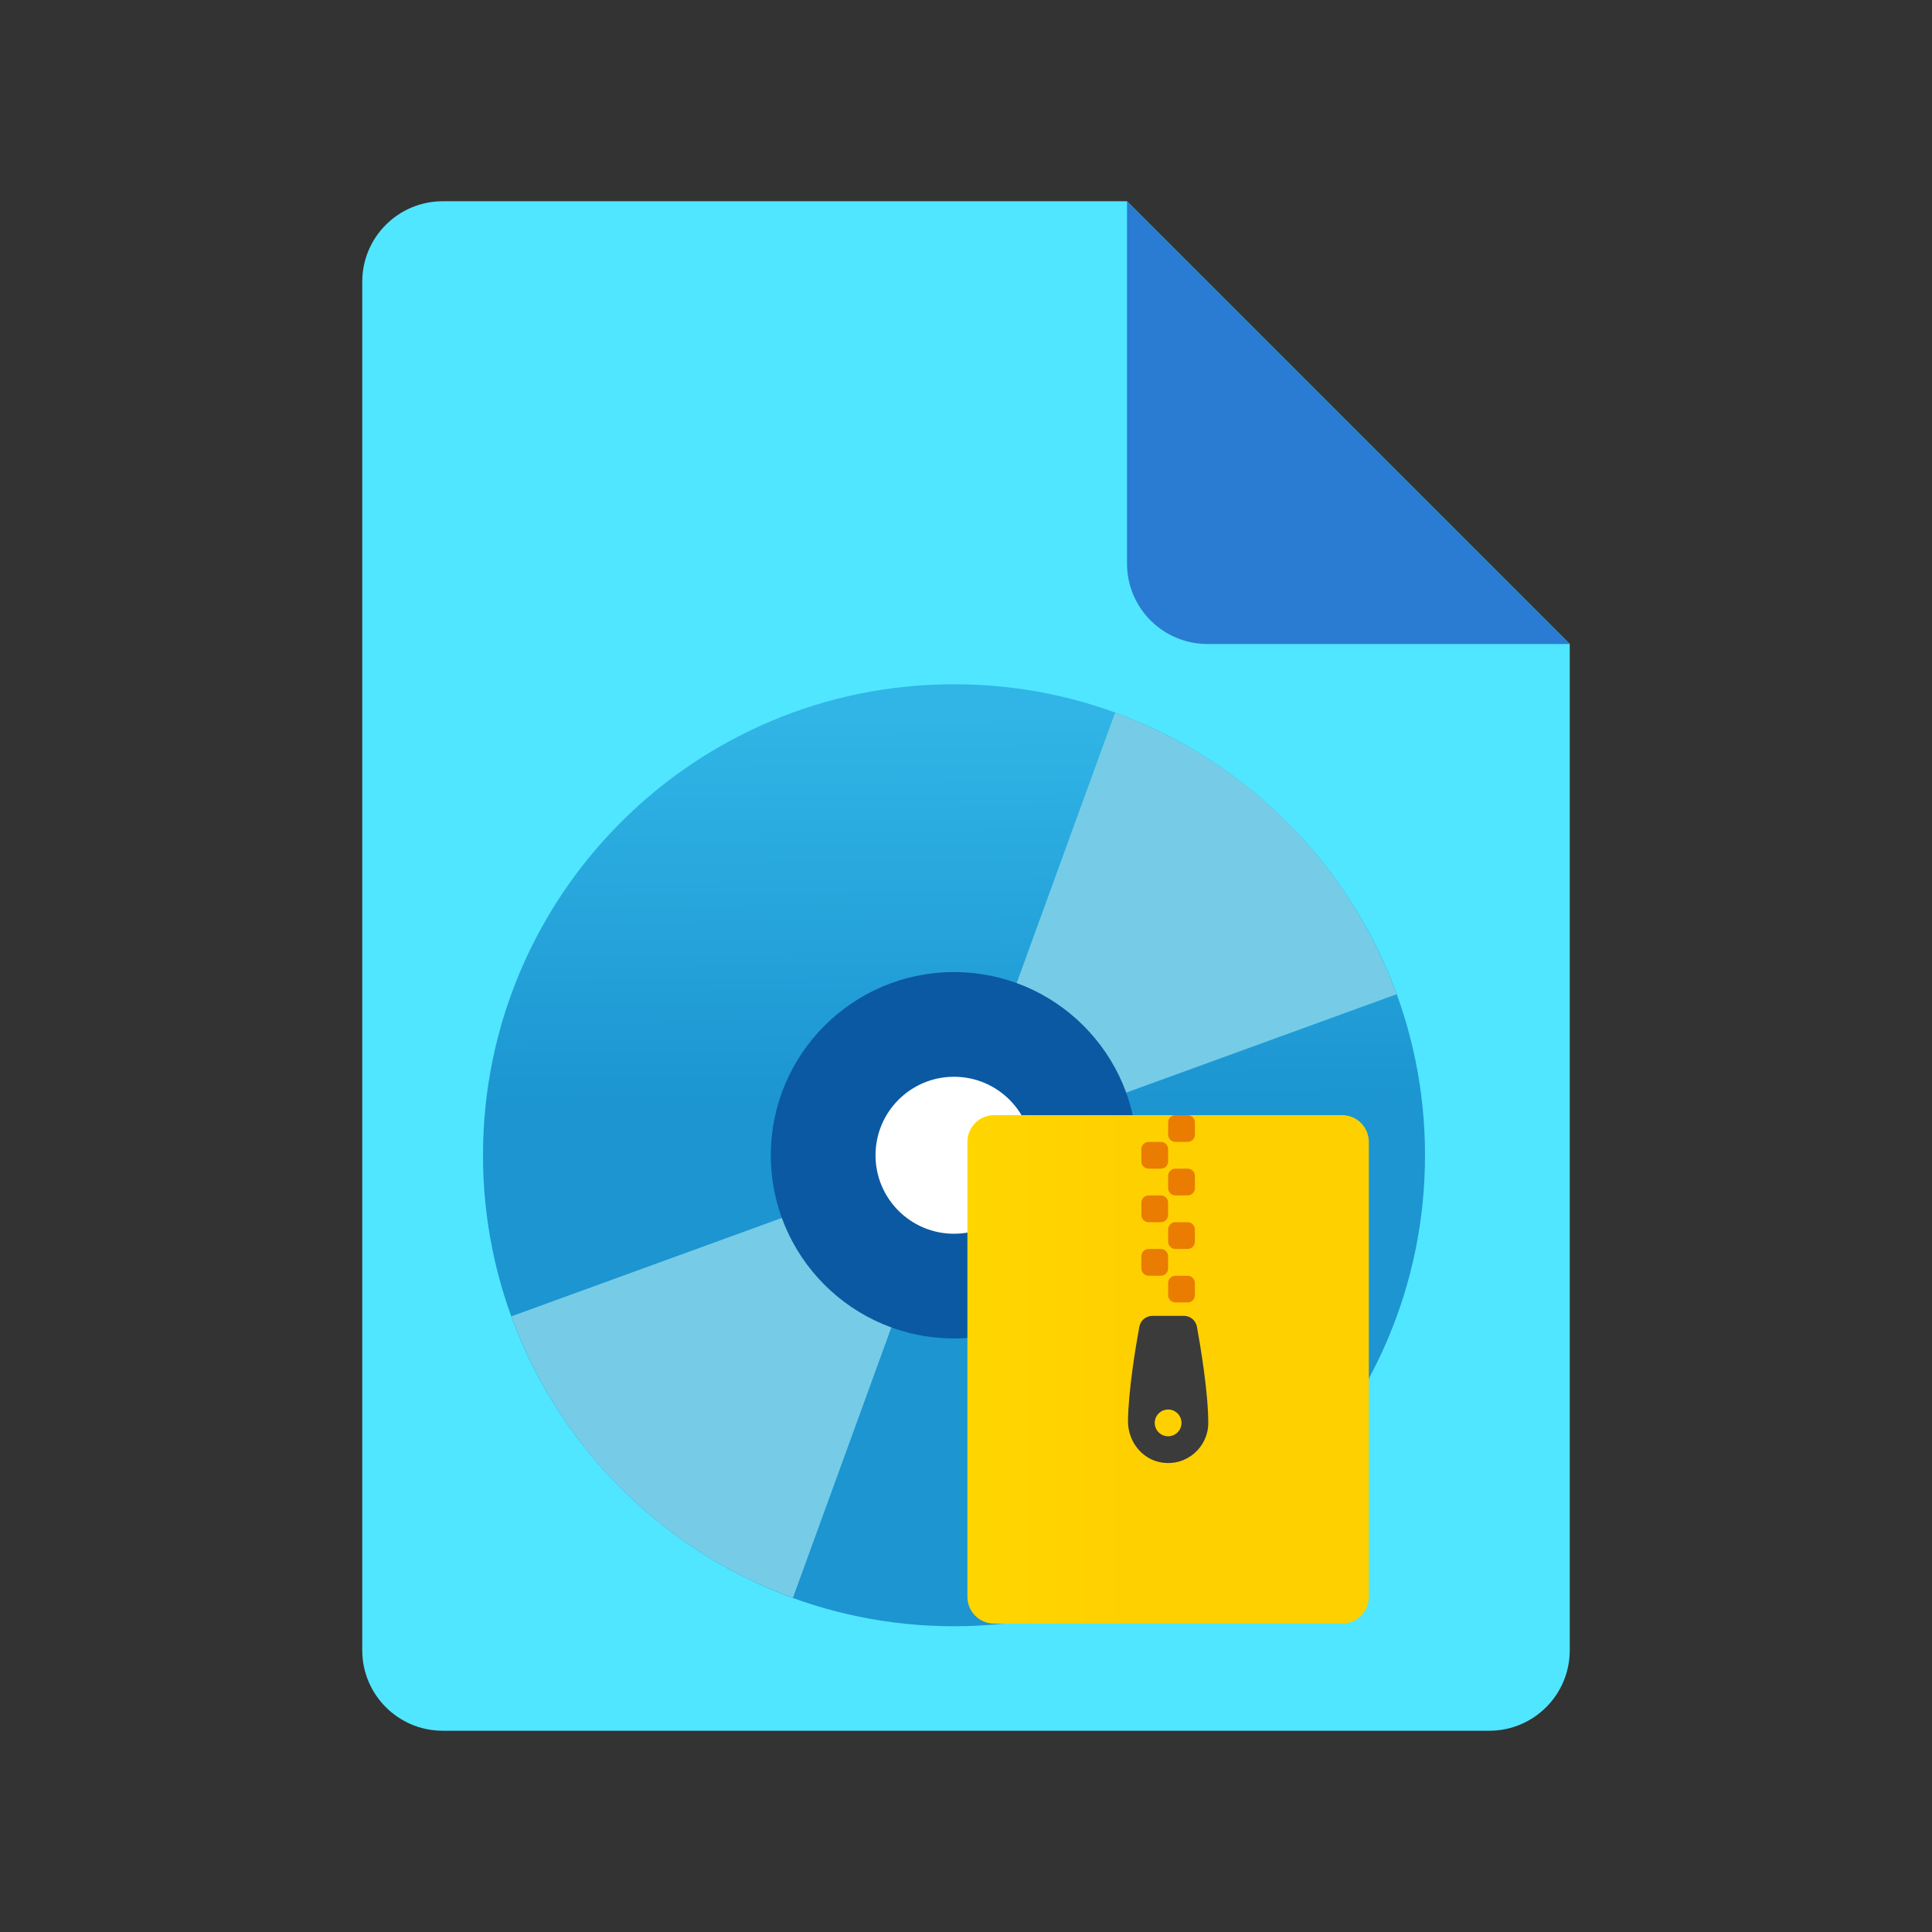 <?xml version="1.0" encoding="utf-8"?>
<svg width="48px" height="48px" viewBox="0 0 48 48" version="1.1" xmlns:xlink="http://www.w3.org/1999/xlink" xmlns="http://www.w3.org/2000/svg">
  <rect x="0" y="0" width="48" height="48" fill="#333333" stroke="none"/>
  <defs>
    <linearGradient gradientUnits="userSpaceOnUse" x1="0.529" y1="10.472" x2="5.6" y2="5.4" id="gradient_1">
      <stop offset="0%" stop-color="#3079D6" />
      <stop offset="100%" stop-color="#297CD2" />
    </linearGradient>
    <linearGradient gradientUnits="userSpaceOnUse" x1="11.589" y1="0.787" x2="11.688" y2="10.397" id="gradient_2">
      <stop offset="0%" stop-color="#30B5E6" />
      <stop offset="100%" stop-color="#1C95D1" />
    </linearGradient>
    <radialGradient gradientUnits="objectBoundingBox" cx="94.102%" cy="7.185%" fx="94.102%" fy="7.185%" r="6813.995%" gradientTransform="translate(0.941,0.072),scale(1,1),rotate(55.728),scale(1,1.009),translate(-0.941,-0.072)" id="gradient_3">
      <stop offset="34.7%" stop-color="#76CCE6" />
      <stop offset="56.5%" stop-color="#74CEE8" stop-opacity="0.671" />
      <stop offset="74%" stop-color="#6AD1EB" stop-opacity="0.4" />
      <stop offset="89.9%" stop-color="#5AD5ED" stop-opacity="0.161" />
      <stop offset="100%" stop-color="#4CDBF2" stop-opacity="0" />
    </radialGradient>
    <radialGradient gradientUnits="objectBoundingBox" cx="5.895%" cy="92.808%" fx="5.895%" fy="92.808%" r="9358.924%" gradientTransform="translate(0.059,0.928),scale(1,1),rotate(-179.249),scale(1,1.022),translate(-0.059,-0.928)" id="gradient_4">
      <stop offset="34.7%" stop-color="#76CCE6" />
      <stop offset="56.5%" stop-color="#74CEE8" stop-opacity="0.671" />
      <stop offset="74%" stop-color="#6CD3ED" stop-opacity="0.4" />
      <stop offset="89.9%" stop-color="#5BD7F0" stop-opacity="0.161" />
      <stop offset="100%" stop-color="#4CDBF2" stop-opacity="0" />
    </radialGradient>
    <linearGradient gradientUnits="userSpaceOnUse" x1="-7.171" y1="-2.601" x2="1.97" y2="-2.601" id="gradient_5">
      <stop offset="0%" stop-color="#0077D2" />
      <stop offset="100%" stop-color="#0B59A2" />
    </linearGradient>
    <linearGradient gradientUnits="userSpaceOnUse" x1="-2.992" y1="4.654" x2="6.981" y2="4.654" id="gradient_6">
      <stop offset="0%" stop-color="#FEDE00" />
      <stop offset="100%" stop-color="#FFD000" />
    </linearGradient>
    <linearGradient gradientUnits="userSpaceOnUse" x1="-6.982" y1="-4.82" x2="-4.987" y2="-4.82" id="gradient_7">
      <stop offset="0%" stop-color="#4B4B4B" />
      <stop offset="100%" stop-color="#3B3B3B" />
    </linearGradient>
    <path d="M0 0L48 0L48 48L0 48L0 0Z" id="path_1" />
    <path d="M0 0L23.404 0L23.404 23.404L0 23.404L0 0L0 0Z" id="path_2" />
    <clipPath id="mask_1">
      <use xlink:href="#path_1" />
    </clipPath>
    <clipPath id="mask_2">
      <use xlink:href="#path_2" />
    </clipPath>
  </defs>
  <g id="File-Icon-2">
    <path d="M0 0L48 0L48 48L0 48L0 0Z" id="Background" fill="#FFFFFF" fill-opacity="0" fill-rule="evenodd" stroke="none" />
    <path d="M39 16L39 41C39 42.105 38.105 43 37 43L11 43C9.895 43 9 42.105 9 41L9 7C9 5.895 9.895 5 11 5L28 5L39 16L39 16Z" id="Shape" fill="#50E6FF" stroke="none" />
    <path d="M28 5L28 14C28 15.105 28.895 16 30 16L39 16L28 5L28 5Z" id="Shape" fill="url(#gradient_1)" stroke="none" />
  </g>
  <g id="svg" transform="translate(12 17)">
    <g id="Burn-CD-Icon">
      <path d="M0 0L23.404 0L23.404 23.404L0 23.404L0 0L0 0Z" id="Background" fill="#FFFFFF" fill-opacity="0" fill-rule="evenodd" stroke="none" />
      <g id="Mask-Group">
        <path d="M0 0L23.404 0L23.404 23.404L0 23.404L0 0L0 0Z" id="path_1" fill="none" stroke="none" />
        <g clip-path="url(#mask_2)">
          <g id="Group">
            <path d="M0 11.702C0 5.239 5.239 0 11.702 0C18.165 0 23.404 5.239 23.404 11.702C23.404 18.165 18.165 23.404 11.702 23.404C5.239 23.404 0 18.165 0 11.702L0 11.702Z" id="Circle" fill="url(#gradient_2)" style="mix-blend-mode: darken;" fill-rule="evenodd" stroke="none" />
            <path d="M11.702 11.702L7.7 22.698C6.094 22.114 4.636 21.185 3.427 19.976C2.219 18.768 1.29 17.309 0.705 15.704L11.702 11.702L11.702 11.702L11.702 11.702Z" id="Shape" fill="url(#gradient_3)" stroke="none" />
            <path d="M11.702 11.702L15.704 0.706C17.31 1.29 18.768 2.22 19.977 3.428C21.185 4.637 22.114 6.095 22.699 7.701L11.702 11.702L11.702 11.702L11.702 11.702Z" id="Shape#1" fill="url(#gradient_4)" stroke="none" />
            <path d="M7.151 11.702C7.151 9.189 9.189 7.151 11.702 7.151C14.216 7.151 16.253 9.189 16.253 11.702C16.253 14.216 14.216 16.253 11.702 16.253C9.189 16.253 7.151 14.216 7.151 11.702L7.151 11.702Z" id="Circle#1" fill="url(#gradient_5)" fill-rule="evenodd" stroke="none" />
            <path d="M9.752 11.702C9.752 10.625 10.625 9.752 11.702 9.752C12.779 9.752 13.652 10.625 13.652 11.702C13.652 12.779 12.779 13.652 11.702 13.652C10.625 13.652 9.752 12.779 9.752 11.702L9.752 11.702Z" id="Circle#2" fill="#FFFFFF" fill-rule="evenodd" stroke="none" />
          </g>
        </g>
      </g>
    </g>
    <g id="Archive-Icon" transform="translate(9.043 9.043)">
      <path d="M0 0L15.957 0L15.957 15.957L0 15.957L0 0L0 0Z" id="Background#1" fill="#FFFFFF" fill-opacity="0" fill-rule="evenodd" stroke="none" />
      <path d="M12.965 13.63C12.965 13.998 12.668 14.295 12.3 14.295L3.657 14.295C3.29 14.295 2.992 13.998 2.992 13.63L2.992 2.327C2.992 1.96 3.29 1.662 3.657 1.662L12.3 1.662C12.668 1.662 12.965 1.96 12.965 2.327L12.965 13.63L12.965 13.63L12.965 13.63Z" id="Shape#2" fill="url(#gradient_6)" stroke="none" />
      <path d="M8.695 6.921C8.666 6.763 8.529 6.649 8.368 6.649L7.589 6.649C7.429 6.649 7.291 6.763 7.263 6.921C7.171 7.423 6.989 8.514 6.982 9.263C6.977 9.765 7.33 10.221 7.825 10.294C8.444 10.387 8.976 9.91 8.976 9.309C8.976 8.559 8.788 7.434 8.695 6.921L8.695 6.921L8.695 6.921ZM7.979 9.641C7.795 9.641 7.646 9.492 7.646 9.309C7.646 9.125 7.795 8.976 7.979 8.976C8.162 8.976 8.311 9.125 8.311 9.309C8.311 9.492 8.162 9.641 7.979 9.641L7.979 9.641L7.979 9.641Z" id="Shape#3" fill="url(#gradient_7)" fill-rule="evenodd" stroke="none" />
      <path d="M7.798 5.652L7.495 5.652C7.395 5.652 7.314 5.571 7.314 5.471L7.314 5.168C7.314 5.068 7.395 4.987 7.494 4.987L7.798 4.987C7.898 4.987 7.978 5.068 7.978 5.168L7.978 5.471C7.979 5.571 7.898 5.652 7.798 5.652L7.798 5.652L7.798 5.652Z" id="Shape#4" fill="#E97C01" stroke="none" />
      <path d="M8.463 6.316L8.16 6.316C8.06 6.316 7.979 6.236 7.979 6.136L7.979 5.832C7.979 5.733 8.06 5.652 8.159 5.652L8.463 5.652C8.562 5.652 8.643 5.733 8.643 5.832L8.643 6.136C8.644 6.236 8.563 6.316 8.463 6.316L8.463 6.316L8.463 6.316Z" id="Shape#5" fill="#E97C01" stroke="none" />
      <path d="M7.798 4.322L7.495 4.322C7.395 4.322 7.314 4.241 7.314 4.141L7.314 3.838C7.314 3.738 7.395 3.657 7.494 3.657L7.798 3.657C7.898 3.657 7.978 3.738 7.978 3.838L7.978 4.141C7.979 4.241 7.898 4.322 7.798 4.322L7.798 4.322L7.798 4.322Z" id="Shape#6" fill="#E97C01" stroke="none" />
      <path d="M8.463 4.987L8.16 4.987C8.06 4.987 7.979 4.906 7.979 4.806L7.979 4.503C7.979 4.403 8.06 4.322 8.159 4.322L8.463 4.322C8.562 4.322 8.643 4.403 8.643 4.503L8.643 4.806C8.644 4.906 8.563 4.987 8.463 4.987L8.463 4.987L8.463 4.987Z" id="Shape#7" fill="#E97C01" stroke="none" />
      <path d="M7.798 2.992L7.495 2.992C7.395 2.992 7.314 2.911 7.314 2.812L7.314 2.508C7.314 2.408 7.395 2.327 7.494 2.327L7.798 2.327C7.898 2.327 7.979 2.408 7.979 2.508L7.979 2.811C7.979 2.911 7.898 2.992 7.798 2.992L7.798 2.992L7.798 2.992Z" id="Shape#8" fill="#E97C01" stroke="none" />
      <path d="M8.463 3.657L8.16 3.657C8.06 3.657 7.979 3.576 7.979 3.476L7.979 3.173C7.979 3.073 8.06 2.992 8.159 2.992L8.463 2.992C8.563 2.992 8.644 3.073 8.644 3.173L8.644 3.476C8.644 3.576 8.563 3.657 8.463 3.657L8.463 3.657L8.463 3.657Z" id="Shape#9" fill="#E97C01" stroke="none" />
      <path d="M8.463 2.327L8.16 2.327C8.06 2.327 7.979 2.246 7.979 2.147L7.979 1.843C7.979 1.743 8.06 1.662 8.159 1.662L8.463 1.662C8.563 1.662 8.644 1.743 8.644 1.843L8.644 2.146C8.644 2.246 8.563 2.327 8.463 2.327L8.463 2.327L8.463 2.327Z" id="Shape#10" fill="#E97C01" stroke="none" />
    </g>
  </g>
</svg>